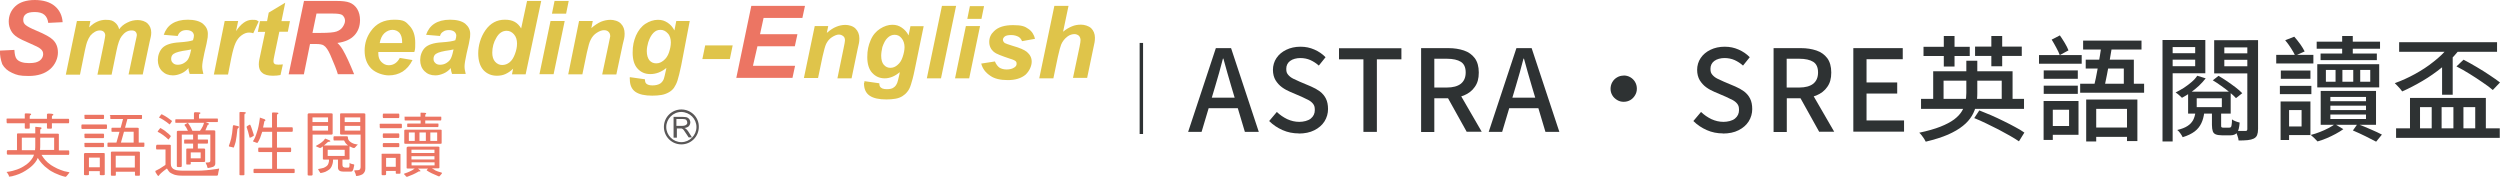 <?xml version="1.0" encoding="UTF-8"?>
<svg xmlns="http://www.w3.org/2000/svg" version="1.1" viewBox="0 0 2119.3 150">
  <defs>
    <style>
      .cls-1 {
        fill: #ec7563;
      }

      .cls-2 {
        fill: #595757;
      }

      .cls-3 {
        fill: #2e3233;
      }

      .cls-4 {
        fill: #dfc44a;
      }
    </style>
  </defs>
  <!-- Generator: Adobe Illustrator 28.7.8, SVG Export Plug-In . SVG Version: 1.2.0 Build 200)  -->
  <g>
    <g id="_圖層_1" data-name="圖層_1">
      <g>
        <path class="cls-3" d="M1266.6,416.3l23.5-71h12.9l23.5,71h-11.8l-11.5-38.5c-1.2-3.9-2.3-7.8-3.4-11.7-1.1-3.9-2.2-7.9-3.3-11.9h-.4c-1,4-2.1,8-3.2,11.9-1.1,3.9-2.3,7.8-3.4,11.7l-11.5,38.5h-11.5ZM1279.9,396.2v-8.9h33.1v8.9h-33.1Z"/>
        <path class="cls-3" d="M1360.5,417.7c-4.9,0-9.5-.9-13.8-2.8-4.3-1.9-8.1-4.4-11.4-7.7l6.5-7.7c2.6,2.5,5.5,4.5,8.8,6.1,3.3,1.5,6.7,2.3,10.2,2.3s7.5-.9,9.8-2.8c2.3-1.9,3.4-4.3,3.4-7.2s-.5-3.9-1.4-5.2c-1-1.3-2.3-2.4-4-3.3-1.7-.9-3.6-1.8-5.8-2.8l-9.8-4.2c-2.3-1-4.6-2.2-6.8-3.8-2.2-1.6-4-3.6-5.5-6-1.4-2.4-2.2-5.3-2.2-8.8s1-7.1,3-10c2-3,4.8-5.3,8.3-7,3.5-1.7,7.5-2.6,12-2.6s8.1.8,11.8,2.4c3.7,1.6,6.9,3.8,9.5,6.5l-5.7,7.1c-2.2-2-4.6-3.5-7.2-4.7-2.5-1.1-5.4-1.7-8.5-1.7s-6.5.8-8.7,2.5c-2.1,1.6-3.2,3.8-3.2,6.6s.5,3.7,1.6,5.1c1.1,1.3,2.5,2.4,4.3,3.3,1.8.9,3.6,1.7,5.4,2.5l9.7,4.1c2.8,1.2,5.3,2.6,7.5,4.2,2.2,1.7,3.9,3.7,5.1,6.1,1.2,2.4,1.8,5.3,1.8,8.9s-1,7.2-3,10.4c-2,3.1-4.8,5.6-8.6,7.5-3.7,1.9-8.2,2.8-13.4,2.8Z"/>
        <path class="cls-3" d="M1415.1,416.3v-61.5h-20.7v-9.4h52.9v9.4h-20.8v61.5h-11.4Z"/>
        <path class="cls-3" d="M1464,416.3v-71h23.2c4.9,0,9.2.7,13.1,2,3.9,1.3,6.9,3.5,9.2,6.5,2.2,3,3.4,7,3.4,12.2s-1.1,9-3.4,12.2c-2.2,3.2-5.3,5.6-9.2,7.2-3.9,1.6-8.2,2.4-13.1,2.4h-12v28.6h-11.2ZM1475.2,378.8h10.7c5.1,0,9.1-1.1,11.8-3.2,2.7-2.2,4.1-5.3,4.1-9.6s-1.4-7.3-4.1-9c-2.7-1.7-6.7-2.6-11.8-2.6h-10.7v24.4ZM1502.7,416.3l-17.6-31.6,8.3-6.5,22,38h-12.6Z"/>
        <path class="cls-3" d="M1521.3,416.3l23.5-71h12.9l23.5,71h-11.8l-11.5-38.5c-1.2-3.9-2.3-7.8-3.4-11.7-1.1-3.9-2.2-7.9-3.3-11.9h-.4c-1,4-2.1,8-3.2,11.9-1.1,3.9-2.3,7.8-3.4,11.7l-11.5,38.5h-11.5ZM1534.6,396.2v-8.9h33.1v8.9h-33.1Z"/>
        <path class="cls-3" d="M1635.8,368.6c2.1,0,4,.5,5.7,1.5,1.7,1,3,2.3,4,4,1,1.7,1.5,3.6,1.5,5.7s-.5,3.8-1.5,5.5c-1,1.7-2.3,3.1-4,4.1-1.7,1-3.6,1.5-5.7,1.5s-3.8-.5-5.5-1.5c-1.7-1-3.1-2.3-4.1-4-1-1.7-1.5-3.5-1.5-5.5s.5-4,1.5-5.7c1-1.7,2.3-3,4-4,1.7-1,3.5-1.5,5.5-1.5Z"/>
        <path class="cls-3" d="M1720,417.7c-4.9,0-9.5-.9-13.8-2.8-4.3-1.9-8.1-4.4-11.4-7.7l6.5-7.7c2.6,2.5,5.5,4.5,8.8,6.1,3.3,1.5,6.7,2.3,10.2,2.3s7.5-.9,9.8-2.8c2.3-1.9,3.4-4.3,3.4-7.2s-.5-3.9-1.4-5.2c-1-1.3-2.3-2.4-4-3.3-1.7-.9-3.6-1.8-5.8-2.8l-9.8-4.2c-2.3-1-4.6-2.2-6.8-3.8-2.2-1.6-4-3.6-5.5-6-1.4-2.4-2.2-5.3-2.2-8.8s1-7.1,3-10c2-3,4.8-5.3,8.3-7,3.5-1.7,7.5-2.6,12-2.6s8.1.8,11.8,2.4c3.7,1.6,6.9,3.8,9.5,6.5l-5.7,7.1c-2.2-2-4.6-3.5-7.2-4.7-2.5-1.1-5.4-1.7-8.5-1.7s-6.5.8-8.7,2.5c-2.1,1.6-3.2,3.8-3.2,6.6s.5,3.7,1.6,5.1c1.1,1.3,2.5,2.4,4.3,3.3,1.8.9,3.6,1.7,5.4,2.5l9.7,4.1c2.8,1.2,5.3,2.6,7.5,4.2,2.2,1.7,3.9,3.7,5.1,6.1,1.2,2.4,1.8,5.3,1.8,8.9s-1,7.2-3,10.4c-2,3.1-4.8,5.6-8.6,7.5-3.7,1.9-8.2,2.8-13.4,2.8Z"/>
        <path class="cls-3" d="M1762.8,416.3v-71h23.2c4.9,0,9.2.7,13.1,2,3.9,1.3,6.9,3.5,9.2,6.5,2.2,3,3.4,7,3.4,12.2s-1.1,9-3.4,12.2c-2.2,3.2-5.3,5.6-9.2,7.2-3.9,1.6-8.2,2.4-13.1,2.4h-12v28.6h-11.2ZM1774,378.8h10.7c5.1,0,9.1-1.1,11.8-3.2,2.7-2.2,4.1-5.3,4.1-9.6s-1.4-7.3-4.1-9c-2.7-1.7-6.7-2.6-11.8-2.6h-10.7v24.4ZM1801.5,416.3l-17.6-31.6,8.3-6.5,22,38h-12.6Z"/>
        <path class="cls-3" d="M1830.4,416.3v-71h41.9v9.4h-30.7v19.7h26v9.4h-26v22.8h31.8v9.5h-43Z"/>
        <path class="cls-3" d="M1926.3,356h9.3v27.5c0,3.4-.3,6.7-1,9.9-.6,3.2-1.8,6.3-3.6,9.3-1.8,3-4.3,5.9-7.6,8.5-3.3,2.7-7.5,5.1-12.6,7.4-5.1,2.2-11.4,4.2-18.9,6-.3-.7-.8-1.5-1.4-2.5-.6-.9-1.3-1.9-2-2.8-.7-.9-1.4-1.7-2.1-2.3,7.1-1.5,13.1-3.2,17.9-5.1,4.8-1.9,8.6-3.9,11.6-6.1,2.9-2.2,5.1-4.5,6.6-7,1.5-2.5,2.5-5,3-7.6.5-2.6.8-5.2.8-7.9v-27.4ZM1887.8,388.3h87.3v8.5h-87.3v-8.5ZM1889.9,344.2h39.2v7.8h-39.2v-7.8ZM1898.1,364.9h67.3v27.3h-9.2v-19.3h-49.3v19.3h-8.8v-27.3ZM1907.2,335h9.1v25.9h-9.1v-25.9ZM1932.9,404.7l4.3-6.5c3.1,1.2,6.5,2.6,10,4.1,3.5,1.5,7,3.2,10.5,4.9,3.5,1.7,6.8,3.4,9.9,5.1,3.1,1.6,5.7,3.2,7.8,4.7l-4.6,7.4c-2.1-1.4-4.6-3-7.6-4.7-3-1.7-6.3-3.5-9.7-5.3-3.5-1.8-7-3.5-10.5-5.2-3.5-1.7-6.9-3.2-10.1-4.5ZM1933.7,344h39.6v7.9h-39.6v-7.9ZM1947.4,335h9.2v25.7h-9.2v-25.7Z"/>
        <path class="cls-3" d="M1987.8,351.2h36.2v7.3h-36.2v-7.3ZM1991.8,390.1h7.8v33h-7.8v-33ZM1991.9,364.2h28.9v7.1h-28.9v-7.1ZM1991.9,377.1h28.9v7h-28.9v-7ZM1995.7,390.1h25.6v28.7h-25.6v-7.5h17.6v-13.8h-17.6v-7.4ZM1998.5,338.1l7-3.6c1.4,2,2.8,4.2,4.2,6.5,1.4,2.3,2.4,4.4,3.1,6.2l-7.4,4c-.6-1.7-1.6-3.9-3-6.4-1.3-2.5-2.7-4.8-3.9-6.8ZM2022.8,375.5h54.2v7.6h-54.2v-7.6ZM2025.3,338.9h49.5v7.6h-49.5v-7.6ZM2027.6,355.2h40.7v23.6h-8.5v-16.1h-32.3v-7.5ZM2028,389h43.3v35.2h-8.8v-27.3h-26.1v27.6h-8.5v-35.5ZM2032.2,412.7h35v7.9h-35v-7.9ZM2041.1,342l8.9.8c-.6,3.9-1.3,8-2.1,12.4-.8,4.4-1.6,8.7-2.4,12.8-.8,4.1-1.5,7.7-2.2,10.7h-9c.6-2.4,1.2-5.1,1.8-8,.6-3,1.2-6.1,1.8-9.4.6-3.3,1.2-6.6,1.7-9.9.5-3.3,1-6.4,1.4-9.2Z"/>
        <path class="cls-3" d="M2092.5,338.4h8.6v86h-8.6v-86ZM2097.2,349.7h25.8v5.5h-25.8v-5.5ZM2098,338.4h30.8v28.2h-30.8v-6h22.2v-16.2h-22.2v-6.1ZM2122,368.8l7.2,2.2c-1.6,2.1-3.5,4.2-5.7,6.3-2.2,2.1-4.6,3.9-7,5.7-2.5,1.7-4.9,3.2-7.4,4.5-.7-.7-1.6-1.5-2.6-2.4-1-.9-2-1.6-2.8-2.1,2.4-1.2,4.7-2.5,7.1-4,2.3-1.5,4.5-3.2,6.5-4.9,2-1.7,3.6-3.5,4.7-5.2ZM2120.5,399.9h7.4c-.4,3.5-1.2,6.5-2.5,9.2-1.3,2.7-3.1,5-5.6,6.9-2.5,1.9-5.9,3.6-10.2,4.9-.5-1-1.1-2.1-2-3.3s-1.7-2.2-2.6-2.8c3.7-.9,6.6-2,8.7-3.4,2.1-1.3,3.6-3,4.7-4.9,1-1.9,1.7-4.1,2-6.6ZM2114.3,382.2h36.1v18.6h-36.1v-18.6ZM2121.5,387.8v7.5h21.3v-7.5h-21.3ZM2134.5,398.1h7.7v12.4c0,1,0,1.6.3,1.8.2.3.7.4,1.5.4h5.2c.6,0,1-.2,1.3-.5.3-.3.5-1,.6-2,.2-1,.3-2.5.3-4.5.7.6,1.7,1.1,3,1.6,1.3.5,2.5.9,3.5,1.1-.3,4.3-1.1,7.2-2.2,8.6-1.2,1.4-3,2.2-5.5,2.2h-7.4c-2.2,0-4-.3-5.2-.8-1.2-.5-2.1-1.4-2.5-2.7-.4-1.3-.7-3-.7-5.3v-12.4ZM2135.2,372.6l4.9-3.8c2.3,1.3,4.7,2.9,7.3,4.6,2.5,1.7,4.9,3.5,7.2,5.2,2.3,1.8,4.2,3.4,5.6,4.9l-5.3,4.2c-1.3-1.5-3.1-3.1-5.3-4.9-2.2-1.8-4.5-3.6-7.1-5.4-2.5-1.8-5-3.5-7.4-4.9ZM2169.1,338.5v6.2h-24.1v16h24.1v6h-32.7v-28.1h32.7ZM2141.2,349.8h26.4v5.5h-26.4v-5.5ZM2164.7,338.5h8.9v75.3c0,2.2-.3,3.9-.8,5.2-.5,1.3-1.5,2.3-2.9,3-1.3.6-3,1.1-5.2,1.3-2.2.2-4.7.3-7.6.3-.1-1.2-.4-2.5-1-4.1-.5-1.6-1.1-3-1.6-4,1.9,0,3.6,0,5.2,0h3.3c.6,0,1-.2,1.2-.4.2-.2.3-.7.3-1.3v-75.2Z"/>
        <path class="cls-3" d="M2188.9,351h31.5v7.3h-31.5v-7.3ZM2192,377.3h26.7v7h-26.7v-7ZM2192.7,390.5h7.2v32.7h-7.2v-32.7ZM2192.9,364.3h25.1v7h-25.1v-7ZM2196.5,338.6l7.7-3c1.7,1.9,3.4,4.1,5.1,6.4,1.6,2.3,2.9,4.4,3.7,6.1l-8,3.6c-.8-1.8-2-3.9-3.6-6.4-1.6-2.5-3.2-4.7-4.9-6.7ZM2197,390.5h20.9v28.5h-20.9v-7.3h13.4v-13.9h-13.4v-7.3ZM2238.6,409.8l7.2,4.3c-1.9,1.3-4,2.7-6.5,4-2.5,1.3-5,2.6-7.7,3.7-2.7,1.1-5.2,2-7.7,2.7-.7-.8-1.6-1.7-2.7-2.8s-2.1-2-3-2.7c2.5-.6,5.1-1.5,7.7-2.5s5-2.1,7.3-3.3c2.2-1.2,4.1-2.3,5.5-3.4ZM2223.2,339.9h53.7v6h-53.7v-6ZM2223.7,358.9h52.5v19.7h-52.5v-19.7ZM2226.5,350h47.7v5.6h-47.7v-5.6ZM2226.7,381.7h46.9v28.7h-46.9v-28.7ZM2231,363.8v10h37.6v-10h-37.6ZM2234.9,386.8v3.6h30.2v-3.6h-30.2ZM2234.9,394.2v3.7h30.2v-3.7h-30.2ZM2234.9,401.6v3.8h30.2v-3.8h-30.2ZM2239.2,359.6h5.8v17.9h-5.8v-17.9ZM2244.8,335h9v18h-9v-18ZM2253.9,415.2l3.9-5.5c3.7,1.4,7.5,2.9,11.3,4.6,3.8,1.6,6.9,3.1,9.4,4.4l-4.9,6c-2.4-1.3-5.4-2.8-9-4.6-3.6-1.8-7.2-3.4-10.7-4.9ZM2254.2,359.5h5.9v18h-5.9v-18Z"/>
        <path class="cls-3" d="M2334.8,344.8l8,3.6c-3.9,4.8-8.4,9.2-13.5,13.4-5.2,4.2-10.6,8-16.4,11.4-5.8,3.4-11.5,6.4-17.2,8.9-.4-.6-1-1.3-1.7-2.2-.8-.9-1.6-1.8-2.4-2.6-.8-.9-1.5-1.6-2.2-2.2,5.8-2.1,11.6-4.7,17.2-7.8,5.6-3.1,10.9-6.5,15.7-10.4,4.9-3.8,9.1-7.8,12.5-12.1ZM2290.5,413.3h87.9v8.1h-87.9v-8.1ZM2293.1,340.3h83v8.1h-83v-8.1ZM2302.5,387.5h64.2v29.8h-9v-22h-10v22h-8.5v-22h-10v22h-8.4v-22h-9.9v22h-8.5v-29.8ZM2329.6,357.7l8.9-8.8h0v36h-9v-27.3ZM2341.9,360.8l5.9-5.6c3.5,1.8,7.2,3.9,11.1,6.2,3.9,2.3,7.6,4.6,11,6.9,3.5,2.3,6.4,4.4,8.8,6.2l-6.1,6.4c-2.3-2-5.2-4.2-8.7-6.5-3.5-2.4-7.1-4.8-11-7.2s-7.5-4.5-11.1-6.3Z"/>
      </g>
      <g>
        <g id="_矩形_32">
          <rect class="cls-3" x="966.1" y="36.4" width="2.9" height="77.2"/>
        </g>
        <g>
          <g>
            <path class="cls-2" d="M590.4,107.7c0,7-5.8,12.8-12.8,12.8s-12.8-5.8-12.8-12.8,5.8-12.8,12.8-12.8c7.2.2,12.8,5.8,12.8,12.8ZM577.6,92.8c-8.2,0-14.8,6.6-14.8,14.8s6.6,14.8,14.8,14.8,14.8-6.6,14.8-14.8c.2-8.2-6.6-14.8-14.8-14.8Z"/>
            <path class="cls-2" d="M571,116.5v-17.4h7.8c1.6,0,2.8.2,3.6.4.8.4,1.4.8,2,1.6.4.8.8,1.6.8,2.6s-.4,2.2-1.2,3.2c-.8.8-2,1.4-3.8,1.6.6.2,1,.6,1.4.8.6.6,1.4,1.4,2,2.4l3,4.8h-2.8l-2.4-3.6c-.6-1-1.2-1.8-1.6-2.4-.4-.6-.8-1-1.2-1.2s-.6-.4-1-.4h-3.8v7.8h-2.8v-.2ZM573.4,106.7h5c1,0,1.8-.2,2.4-.4.6-.2,1-.6,1.4-1s.4-1,.4-1.6-.4-1.6-.8-2c-.6-.6-1.6-.8-2.8-.8h-5.6v5.8h0Z"/>
          </g>
          <g>
            <path class="cls-1" d="M0,42.9l12.2-.6c.2,3.8.8,6.4,2,7.8,1.8,2.2,5.4,3.4,10.4,3.4s7.2-.8,9.2-2.2c1.8-1.4,2.8-3.4,2.8-5.4s-.8-3.4-2.4-4.6c-1-1-4-2.4-9-4.6-4.8-2-8.4-3.8-10.6-5.2s-4-3.2-5.2-5.4-2-4.8-2-7.8c0-5.2,2-9.6,5.6-13C16.6,1.9,22.3,0,29.5,0s13,1.8,17,5.2c4,3.4,6.2,8,6.6,13.6l-12.2.6c-.4-3-1.4-5.2-3.2-6.8s-4.6-2.4-8.2-2.4-6.2.6-7.6,1.8c-1.6,1.2-2.2,2.8-2.2,4.8s.6,3.2,2,4.4,4.4,2.8,9.2,4.8c7.2,3,11.8,5.6,13.8,7.6,3,2.8,4.4,6.4,4.4,11s-2.2,10.2-6.6,14-10.4,5.8-18.2,5.8-10-.8-14-2.6-6.6-4.2-8.4-7.4C.6,50.7-.2,46.9,0,42.9Z"/>
            <path class="cls-4" d="M65.2,17.8h11.4l-1,5.4c4.4-4.4,9.2-6.4,14-6.4s6,.8,7.8,2.2,3,3.4,3.6,5.8c1.6-2.2,3.8-4.2,6.8-5.6,3-1.6,6-2.2,9-2.2s6.4,1,8.4,3,3,4.6,3,7.6-.6,4.2-1.4,8l-5.8,27.5h-12l5.8-27.5c.8-3.4,1.2-5.4,1.2-5.8,0-1.2-.4-2.2-1.2-3-.8-.8-2-1-3.4-1-3,0-5.8,1.6-8.2,4.8-1.8,2.2-3.2,6.4-4.4,12.2l-4.2,20.5h-12l5.6-27.3c.6-3.2,1-5.2,1-6,0-1.2-.4-2.2-1.2-3-.8-.8-2-1.2-3.4-1.2s-2.8.4-4.2,1.2c-1.4.8-2.6,1.8-3.8,3.2-1,1.4-2,3.2-2.8,5.4-.4,1-1,3.4-1.8,7l-4.2,20.7h-12l9.4-45.5h0Z"/>
            <path class="cls-4" d="M150.6,30.5l-11.8-1c1.4-4,3.6-7.2,7-9.4s7.8-3.4,13.4-3.4,10,1.2,12.8,3.4c2.8,2.4,4.2,5.2,4.2,8.6s-.2,2.8-.4,4.4c-.2,1.6-1,5.6-2.6,12-1.2,5.4-1.8,9.2-1.8,11.2s.4,4,1,6.4h-11.6c-.6-1.6-1-3.4-1-5-1.8,2-3.8,3.6-6.2,4.6s-4.6,1.6-7,1.6c-3.8,0-6.8-1.2-9.2-3.6-2.4-2.4-3.6-5.6-3.6-9.4s1.4-7.8,4-10.4c2.6-2.6,7.4-4.2,14.2-4.6,5.8-.4,9.6-1,11.6-1.8.6-1.8.8-3,.8-4s-.6-2.4-1.6-3.2-2.6-1.4-4.6-1.4-3.8.4-5,1.4c-1.2.8-2,2-2.6,3.6h0ZM162.1,41.9c-.8.2-1.8.4-3,.6-6,.8-10,1.8-12,3.2-1.4,1-2,2.4-2,4.2s.6,2.6,1.6,3.6,2.4,1.4,4,1.4,3.6-.4,5.2-1.4,2.8-2,3.6-3.4,1.6-3.6,2.2-6.6l.4-1.6Z"/>
            <path class="cls-4" d="M190.5,17.8h11.4l-1.8,8.6c4.2-6.4,8.8-9.6,13.6-9.6s3.6.4,5.6,1.4l-4.6,10c-1.2-.4-2.2-.6-3.6-.6-2.2,0-4.2.8-6.4,2.4s-3.8,3.8-5,6.4-2.4,6.8-3.6,12.6l-2.8,14.2h-12l9.2-45.5h0Z"/>
            <path class="cls-4" d="M218.6,26.9l1.8-9h6l1.4-7.2,14-8.4-3.2,15.6h7.2l-1.8,9h-7.2l-4,19.1c-.8,3.4-1,5.4-1,5.8,0,1,.2,1.6.8,2.2.6.6,1.6.8,3.2.8s1.8,0,4-.2l-2,9c-2,.4-4.2.6-6.4.6-4.2,0-7.4-.8-9.2-2.6-2-1.6-2.8-4-2.8-7s.6-4.6,1.6-9.6l3.8-18h-6.2Z"/>
            <path class="cls-1" d="M257.5,63h-12.8L257.7.8h27.7c4.8,0,8.4.4,11,1.4s4.8,2.8,6.4,5.4,2.4,5.8,2.4,9.4c0,5.2-1.6,9.6-4.8,13-3.2,3.4-8,5.6-14.4,6.4,1.6,1.4,3.2,3.4,4.6,5.8,2.8,4.8,6,11.8,9.6,20.7h-13.8c-1-3.6-3.2-9-6.4-16.4-1.8-4-3.6-6.8-5.6-8-1.2-.8-3.4-1.2-6.4-1.2h-5.2l-5.2,25.7h-.1ZM264.9,27.9h6.8c6.8,0,11.4-.4,13.6-1.2,2.2-.8,4-2,5.2-3.8s2-3.6,2-5.4-1-4-2.8-5c-1.2-.6-3.6-1-7.4-1h-14l-3.4,16.4h0Z"/>
            <path class="cls-4" d="M351.2,44.1h-30.5v1.2c0,3,.8,5.4,2.6,7.2s3.8,2.8,6.2,2.8c4,0,7.2-2,9.4-6.2l10.8,1.8c-2.2,4.4-5,7.6-8.4,9.8-3.6,2.2-7.4,3.2-11.8,3.2s-11-2-14.8-5.8-5.6-9-5.6-15.2,1.8-11.6,5.2-16.4c4.6-6.6,11.2-9.8,19.9-9.8s9.8,1.8,13,5.2,4.8,8.2,4.8,14.4-.2,5.6-.8,7.8h0ZM340.9,36.7v-1.2c0-3.4-.8-5.8-2.2-7.6-1.4-1.6-3.6-2.6-6-2.6s-4.8,1-6.8,2.8-3.4,4.8-4,8.4h19.1v.2h-.1Z"/>
            <path class="cls-4" d="M373,30.5l-11.8-1c1.4-4,3.6-7.2,7-9.4s7.8-3.4,13.4-3.4,10,1.2,12.8,3.4c2.8,2.4,4.2,5.2,4.2,8.6s-.2,2.8-.4,4.4c-.2,1.6-1,5.6-2.6,12-1.2,5.4-1.8,9.2-1.8,11.2s.4,4,1,6.4h-11.6c-.6-1.6-1-3.4-1-5-1.8,2-3.8,3.6-6.2,4.6s-4.6,1.6-7,1.6c-3.8,0-6.8-1.2-9.2-3.6-2.4-2.4-3.6-5.6-3.6-9.4s1.4-7.8,4-10.4c2.6-2.6,7.4-4.2,14.2-4.6,5.8-.4,9.6-1,11.6-1.8.6-1.8.8-3,.8-4s-.6-2.4-1.6-3.2-2.6-1.4-4.6-1.4-3.8.4-5,1.4c-1.4.8-2.2,2-2.6,3.6h0ZM384.5,41.9c-.8.2-1.8.4-3,.6-6,.8-10,1.8-12,3.2-1.4,1-2,2.4-2,4.2s.6,2.6,1.6,3.6,2.4,1.4,4,1.4,3.6-.4,5.2-1.4,2.8-2,3.6-3.4,1.6-3.6,2.2-6.6l.4-1.6h0Z"/>
            <path class="cls-4" d="M445.6,63h-11.6l1-4.8c-2.2,2.2-4.4,3.6-6.6,4.6s-4.6,1.4-7.2,1.4c-4.6,0-8.4-1.6-11.4-4.8-2.8-3.2-4.4-7.8-4.4-14.2s2-13.8,6.2-19.7,9.6-8.8,16.4-8.8,10.8,2.4,13.8,7.4l5-23.3h12l-13.2,62.2h0ZM417.3,44.7c0,3.2.8,5.8,2.4,7.6s3.6,2.8,6,2.8,4.4-.8,6.2-2.2c2-1.6,3.4-3.8,4.6-7s1.8-6,1.8-9-.8-5.8-2.6-7.8-3.8-3-6.2-3c-3.6,0-6.6,2-8.8,6-2.2,3.6-3.4,8-3.4,12.6Z"/>
            <path class="cls-4" d="M466.7,17.8h12l-9.4,45.1h-12l9.4-45.1ZM470.1.8h12l-2.2,10.8h-12s2.2-10.8,2.2-10.8Z"/>
            <path class="cls-4" d="M490.9,17.8h11.6l-1.2,6c3-2.6,5.6-4.2,8.2-5.4,2.6-1,5.2-1.6,8-1.6s6.8,1,8.8,3.2c2.2,2.2,3.2,5,3.2,8.6s-.6,4.6-1.6,9l-5.4,25.5h-12l5.4-25.5c.8-3.8,1.2-6,1.4-6.8,0-1.6-.4-2.8-1.4-3.8s-2.2-1.4-4-1.4-3.8.8-6,2.2-4,3.4-5.2,6c-1,1.8-2,5.4-3.2,10.8l-3.8,18.4h-12l9.2-45.3h0Z"/>
            <path class="cls-4" d="M533.9,65.4l12.8,1.8c0,1.2.2,2.2.6,3,.4.6,1,1.2,2,1.6s2.2.6,3.8.6c2.8,0,5-.6,6.6-1.6,1.2-.8,2.2-2,3-3.8.4-1.2,1-3.6,1.8-7.4l.4-2c-4.4,3.6-9,5.2-13.6,5.2s-8-1.6-10.8-4.6-4.2-7.6-4.2-13.6,1-10,2.8-14.4c2-4.4,4.6-7.8,8-10s7-3.4,10.6-3.4,5.6.8,8.2,2.4c2.4,1.6,4.4,3.8,5.8,6.6l1.6-8h11.4l-7.2,37.5c-1.2,6-2.4,10.4-3.2,13s-2,4.6-3,6.2c-1.2,1.6-2.6,2.8-4.4,3.8-1.8,1-3.8,1.8-6.2,2.2s-5,.6-7.8.6c-6.2,0-11-1-14.2-3.2s-4.8-5.8-4.8-10.8c-.2-.4,0-1,0-1.6h0ZM548.3,43.3c0,3.4.8,6,2.2,7.8,1.6,1.8,3.4,2.6,5.8,2.6s4.2-.8,6.2-2.4c2-1.6,3.6-3.8,4.6-6.8s1.6-5.8,1.6-8.6-.8-5.8-2.6-7.6c-1.8-2-3.8-3-6.2-3s-4.2.8-6,2.6-3.2,4.4-4.4,8c-.8,2.8-1.2,5.2-1.2,7.4h0Z"/>
          </g>
          <g>
            <path class="cls-4" d="M597.8,38.5h23.3l-2.4,11.6h-23.3l2.4-11.6Z"/>
            <path class="cls-1" d="M624.1,66.4l12.8-61.4h45.5l-2.2,10.2h-32.9l-3,13.8h31.7l-2.2,10.2h-31.7l-3.8,16.6h35.7l-2.2,10.2h-47.7v.4h0Z"/>
            <path class="cls-4" d="M690.7,22.1h11.4l-1.2,5.8c2.8-2.4,5.4-4.2,8-5.2,2.4-1,5-1.6,7.8-1.6s6.6,1,8.6,3.2c2,2,3.2,4.8,3.2,8.2s-.4,4.4-1.4,8.8l-5.2,25.1h-12l5.2-25.3c.8-3.8,1.2-6,1.2-6.8,0-1.6-.4-2.8-1.4-3.6s-2.2-1.4-3.8-1.4-3.6.8-5.8,2.2-3.8,3.4-5,5.8c-.8,1.8-1.8,5.2-3,10.6l-3.8,18.2h-12l9.2-44.1h0Z"/>
            <path class="cls-4" d="M732.8,68.8l12.6,1.8c0,1.2.2,2.2.6,2.8.4.6,1,1.2,2,1.6s2.2.6,3.8.6c2.6,0,4.6-.4,6-1.6,1.2-.8,2-2,2.8-3.8.4-1,1-3.4,1.8-7l.4-2c-4.2,3.4-8.4,5.2-12.8,5.2s-7.8-1.6-10.6-4.6-4.2-7.6-4.2-13.4,1-10,2.8-14.2c1.8-4.4,4.6-7.6,8-9.8s7-3.4,10.4-3.4,5.6.8,8,2.4,4.4,3.8,5.8,6.6l1.6-7.8h11.2l-7.6,36.9c-1.2,6-2.4,10.2-3.2,12.6-.8,2.6-1.8,4.6-3,6-1.2,1.6-2.6,2.8-4.2,3.8s-3.6,1.8-6,2.2-4.8.6-7.6.6c-6.2,0-11-1-14.2-3.2s-4.8-5.6-4.8-10.6c.4-.4.4-1,.4-1.6h0ZM747,47.3c0,3.4.8,6,2.2,7.6,1.6,1.8,3.4,2.6,5.6,2.6s4.2-.8,6-2.4c2-1.6,3.4-3.8,4.4-6.8s1.6-5.8,1.6-8.4-.8-5.6-2.6-7.6c-1.6-2-3.6-2.8-5.8-2.8s-4.2.8-6,2.6c-1.8,1.6-3.2,4.4-4.4,7.8-.6,2.8-1,5.2-1,7.4Z"/>
            <path class="cls-4" d="M785.7,66.4l12.8-61.4h12l-12.8,61.4h-12Z"/>
            <path class="cls-4" d="M818.8,22.1h12l-9.2,44.3h-12s9.2-44.3,9.2-44.3ZM822.2,5.2h12l-2.2,10.8h-12l2.2-10.8Z"/>
            <path class="cls-4" d="M831.8,53.9l11.6-1.8c1,2.4,2.4,4.2,3.8,5.2,1.6,1,3.6,1.6,6.2,1.6s5-.6,6.6-1.8c1.2-.8,1.8-1.8,1.8-3s-.2-1.6-.8-2.2c-.6-.6-2.2-1.4-5-2.2-7.2-2.4-11.8-4.2-13.4-5.6-2.6-2.2-4-5-4-8.6s1.4-6.6,4-9c3.6-3.6,9-5.2,16.2-5.2s10,1,13,3.2c3,2,4.8,5,5.6,8.4l-11,2c-.6-1.6-1.6-2.8-2.8-3.6-1.8-1-4-1.6-6.4-1.6s-4.4.4-5.4,1.2-1.6,1.8-1.6,2.8.6,2,1.6,2.8c.6.4,3,1.2,6.8,2.4,5.8,1.6,9.8,3.4,11.8,5,2.8,2.4,4.2,5,4.2,8.4s-1.8,7.8-5.2,11c-3.6,3-8.6,4.6-15,4.6s-11.4-1.2-14.8-3.6c-4.2-2.8-6.6-6-7.8-10.4h0Z"/>
            <path class="cls-4" d="M893,66.4h-12l12.8-61.4h12l-4.6,21.9c2.6-2.2,5.2-3.6,7.6-4.6s4.8-1.4,7.6-1.4,6.4,1,8.6,3c2,2,3.2,4.8,3.2,8s-.4,4.6-1.2,8.2l-5.4,25.9h-12l5.6-26.5c.6-2.8.8-4.6.8-5.6s-.4-2.6-1.4-3.6c-1-.8-2.2-1.4-3.8-1.4s-4,.6-5.8,2c-2.4,1.8-4.2,4-5.4,6.8-.6,1.4-1.6,5-2.8,10.4l-3.8,18.2h0Z"/>
          </g>
          <g>
            <path class="cls-1" d="M6.2,100.5h14.8v-3.8c0-.4.4-.6,1-.6,3,0,4.4.2,4.4.6,0,.6-.2.8-.6,1-.4,0-.6.4-.6,1.2v1.8h14.6v-3.6c0-.4.4-.8,1-.8,3,0,4.4.2,4.4.8s-.2.8-.6.8-.6.4-.6,1.2v1.6h14c.4,0,.6.4.6,1v1.8c0,.6-.2,1-.6,1h-14v4c0,.4-.4.6-1,.6h-2.2c-.6,0-1-.2-1-.6v-4h-14.6v4c0,.4-.4.6-1,.6h-2.2c-.6,0-1-.2-1-.6v-4H6.2c-.4,0-.6-.4-.6-1v-1.8c-.2-1,0-1.2.6-1.2ZM15.3,113.1h14.6v-5c0-.4,0-.6.2-.6l4.2.4c.6.2,1,.4,1,.6,0,.4-.2.6-.6.8s-.6.4-.6,1v3h14.8c.6,0,1,.2,1,.6v13.6h8.2c.4,0,.6.4.6,1v1.8c0,.6-.2,1-.6,1h-22.9c1.2,1.8,2.2,3.4,3.2,4.4,1.2,1.4,2.8,2.8,4.8,4.2,1.2.8,3,1.8,5.4,3,1.6.8,3.6,1.4,5.8,2.2,1,.2,2.2.4,3.8.8.4,0,.6,0,.6.2,0,.4-.2.6-.6,1-.6.8-1.2,1.6-1.8,2.2-.2.4-.6.6-1,.6-3.4-.8-6.4-2-9-3.2-2.4-1.2-4.2-2.2-5.6-3.4-2-1.4-3.8-3-5.2-4.6-1.2-1.2-2.4-3-3.6-4.8-.6,1.4-1.2,2.6-2.2,3.8-1.4,1.8-3.2,3.6-5.8,5.4-3,2.2-6.6,4.2-10.6,5.4-2.6.8-4.2,1.2-5.2,1.2s-.6-.2-.6-.6c-.4-1-1-2-1.6-2.8-.2-.2-.4-.2-.4-.2,0-.4.2-.4.4-.4,3.4-.4,6.2-1.2,8.4-2,2.8-1,5-2.2,7-3.6,2.2-1.4,3.8-3,5.2-4.8,1-1.2,1.8-2.6,2.2-4.2H6.6c-.4,0-.8-.4-.8-1v-1.8c0-.6.2-1,.8-1h7.8v-13.2c0-.8.2-1,.8-1h.1ZM18.5,127.3h11.2c.2-1.4.2-3,.2-4.8v-5.8h-11.4v10.6h0ZM34.1,116.7v5.6c0,1.8,0,3.4-.2,4.8h12v-10.4h-11.8Z"/>
            <path class="cls-1" d="M69.6,105.5h20.5c.4,0,.6.4.6,1v1.8c0,.6-.2,1-.6,1h-20.5c-.4,0-.6-.4-.6-1v-1.8c0-.6.2-1,.6-1ZM72.2,129.7h15.6c.6,0,1,.2,1,.6v17.6c0,.4-.4.6-1,.6h-2.4c-.6,0-.8-.2-.8-.6v-2.8h-9.2v2.8c0,.4-.4.6-1,.6h-2.2c-.6,0-1-.2-1-.6v-17.2c0-.6.4-1,1-1h0ZM72.2,97.3h15.4c.4,0,.6.2.6.8v1.8c0,.6-.2,1-.6,1h-15.4c-.4,0-.6-.4-.6-1v-1.8c-.2-.6,0-.8.6-.8ZM72.2,113.3h15.4c.4,0,.6.4.6,1v1.8c0,.6-.2,1-.6,1h-15.4c-.4,0-.6-.4-.6-1v-1.8c-.2-.6,0-1,.6-1ZM72.2,121.1h15.4c.4,0,.6.4.6,1v1.8c0,.6-.2.8-.6.8h-15.4c-.4,0-.6-.2-.6-.8v-1.8c-.2-.8,0-1,.6-1ZM75.4,141.8h9.2v-8.2h-9.2v8.2ZM93.3,97.5h26.7c.4,0,.4.2.4.6v1.8c0,.6-.2,1-.4,1h-12l-2,7.4h10.6c.6,0,1,.2,1,.6v12h4.4c.4,0,.4.2.4.8v1.8c0,.6-.2,1-.4,1h-30.5c-.4,0-.4-.4-.4-1v-1.8c0-.4.2-.8.4-.8h7.2l2.6-9.2h-6.4c-.4,0-.4-.4-.4-1v-1.8c0-.4.2-.6.4-.6h7.4l2-7.4h-10.4c-.4,0-.4-.4-.4-1v-1.8c-.6-.4-.6-.6-.2-.6ZM94.9,128.5h22.7c.6,0,1,.2,1,.8v19.1c0,.4-.4.6-1,.6h-2.2c-.6,0-1-.2-1-.6v-2.8h-16.2v2.8c0,.4-.4.6-1,.6h-2.2c-.6,0-1-.2-1-.6v-19.1c0-.6.4-.8,1-.8h-.1ZM98.1,142h16.2v-10h-16.2s0,10,0,10ZM102.5,120.9h10.8v-9.2h-8.2s-2.6,9.2-2.6,9.2Z"/>
            <path class="cls-1" d="M133.2,122.7h10.6c.6,0,1,.2,1,.6v15.2c0,1.4.2,2.4.6,3,.4.6.8,1.2,1.4,1.6.8.6,2,1,3,1.2,1.6.2,3.2.4,5.2.4h12.4c4.8,0,10.6-.6,17.2-1.6.4-.2.6-.2.8-.2s.4,0,.4.2c-.4,1.6-.8,3.2-1,4.8,0,.6-.4,1-1,1h-28.9c-1.4,0-2.8,0-4.2-.2-1.2-.2-2.6-.4-3.8-1-1-.4-2.2-1-3-1.6-.6-.6-1.4-1.6-2.2-3l-.2-.2c-.2,0-.4,0-.4.2-3.8,2.8-6,4.8-6.4,5.8-.1.1-.3.2-.6.2s-1-1-2.2-3c-.2-.4-.2-.8-.2-1.2,2.2-1,5-2.6,8.4-5,.2-.2.2-.6.2-1v-12.2h-7.4c-.4,0-.6-.4-.6-1v-1.8c.2-1,.4-1.2.8-1.2h0ZM136,108.5c2,1.2,3.8,2.2,5,3.4,1.6,1.2,2.8,2.2,3.8,3.4,0,0,0,.2-.2.6-1.2,1.6-1.6,2.4-1.8,2.4-1.6-1.6-3.4-3-5.4-4.4-1.6-1-2.8-1.8-3.8-2.2,0-.2.6-1.2,1.8-2.6.4-.4.6-.6.6-.6h0ZM137.2,96.9c2,1,3.6,2,4.8,2.8,1.4,1,2.8,2,3.8,2.8,0,0,0,.2-.2.6-1.2,1.6-1.6,2.4-1.8,2.4-1.6-1.4-3.4-2.6-5.2-3.8-1.4-1-2.8-1.6-3.8-2,0-.2.6-1,1.8-2.6.2-.2.4-.2.6-.2h0ZM165.5,95.1c3,0,4.4.2,4.4.6,0,.6-.2.8-.6.8s-.6.4-.6,1.2v2.8h15.6c.4,0,.4.2.4.6v1.8c0,.4-.2.6-.4.6h-10l2,.8c.6.2.8.4.8.8s-.2.4-.6.6c-.4,0-.6.2-.6.6-.6,1.6-1.2,3-1.8,4.2h7.2c.8,0,1.2.2,1.2.8v27.5c0,1-.6,2-1.8,2.6-1.2.4-2.6.8-4.2,1-.4,0-.6-.2-.8-.6,0-.8-.4-2-1.4-3.8,0-.2.2-.2.4-.2,1.8,0,2.8-.2,3-.4.4-.2.6-.6.6-1.2v-22.1h-10.6v4.2h8.2c.4,0,.4.2.4.8v1.8c0,.4-.2.8-.4.8h-8.2v4.2h5.2c.6,0,1,.2,1,.8v10c0,.4-.4.6-1,.6h-11.2v1.6c0,.4-.4.6-1,.6h-2.2c-.4,0-.6-.2-.6-.6v-12.2c0-.4.2-.8.6-.8h5.2v-4.2h-7.2c-.4,0-.4-.2-.4-.8v-1.8c0-.4.2-.8.4-.8h7.2v-4.2h-9.6v26.7c0,.4-.4.8-1,.8h-2.2c-.6,0-1-.2-1-.8v-29.1c0-.4.4-.8,1-.8h8.4c-.2-.2-.2-.6-.4-.8-.6-1.4-1.4-2.8-2.6-4.2,0-.2,1-.8,3-1.8,1,1.6,2,3,2.6,4.2.4.8.8,1.8,1.2,2.6h6.4c.8-1,1.4-2,1.8-2.8.8-1.2,1.2-2.6,1.6-3.8v-.2h-23.9c-.4,0-.4-.2-.4-.6v-1.8c0-.4.2-.6.4-.6h15.4v-4.8c0-.8.4-1.2,1-1.2h.1ZM161.7,134.2h8.4v-5h-8.4v5Z"/>
            <path class="cls-1" d="M198.2,106.1c3,.6,4.4,1,4.4,1.4s-.2.8-.6,1c-.4.4-.8.8-.8,1.4-.4,4-.8,7.4-1.4,10.2-.4,1.4-.8,3-1.4,4.4-.2.4-.2.6-.4.6-1.2-.4-2.4-.6-3.4-.8-.4,0-.6-.2-.6-.6.8-2,1.4-4.2,2-6.4.6-2.4,1-5.8,1.4-10.2,0-.6.4-1,.8-1ZM204,94.9c3,0,4.4.2,4.4.6,0,.6-.2.8-.6.8s-.6.4-.6,1.2v50.5c0,.4-.4.6-1,.6h-2.2c-.6,0-1-.2-1-.6v-52.7c.2-.2.4-.4,1-.4h0ZM211.6,105.7c.4,0,.6,0,.6.2,1.2,2.6,2,5.6,3,8.6,0,.6-.2.8-.4.8-1.4,1-2.4,1.4-3.2,1.4-.8-3.8-1.8-6.8-2.6-9.2.2-.4,1-1,2.6-1.8h0ZM220.4,99.7l4,1.4c.4.4.6.6.6.8,0,.4-.2.6-.4.6-.4,0-.4.2-.6.8-.4,1.8-.6,3.4-1,4.8h7.6v-12.2c0-.4.4-.6,1-.6,3,0,4.4.2,4.4.6,0,.6-.2.8-.6.8s-.6.4-.6,1.2v10h12.8c.4,0,.6.4.6,1v1.8c0,.6-.2,1-.6,1h-12.8v13.4h11.4c.4,0,.6.4.6,1v1.8c0,.6-.2,1-.6,1h-11.4v14.2h14.4c.4,0,.6.4.6,1v1.8c0,.6-.2.8-.6.8h-33.7c-.4,0-.6-.2-.6-.8v-1.8c0-.6.2-1,.6-1h15.2v-14.2h-11.2c-.4,0-.6-.4-.6-1v-1.8c0-.6.2-1,.6-1h11.2v-13.4h-8.4c-.6,1.8-1.2,3.6-1.8,5.2s-1.4,3-2.2,4.2c-.4,0-1,0-1.2-.2-.8-.4-1.6-.6-2.2-.8-.2-.2-.4-.2-.4-.4s0-.4.2-.4c1.2-1.8,2.2-4.2,3-7,.6-1.6,1-3.2,1.4-5s.8-4.2,1.2-7.2c-.1-.3-.1-.4,0-.4h.1Z"/>
            <path class="cls-1" d="M261.7,96.1h19.3c.6,0,1,.2,1,.8v16.4c0,.4-.4.8-1,.8h-16v33.9c0,.4-.4.8-1,.8h-2.2c-.6,0-1-.2-1-.8v-51.1c.2-.6.4-.8,1-.8h0ZM264.9,103.5h13.2v-4h-13.2v4ZM264.9,110.7h13.2v-4h-13.2v4ZM275.8,117.5l3.4,1.4c.6.2.8.4.8.8s-.2.4-.8.4-1.2.2-1.4.4c-1.2,1.2-2.2,2-3.2,2.8h20.5c-.4-.2-.8-.6-1-.8-1-.8-1.6-1.8-2.2-3,0-.2-.2-.2-.2-.4h-8.4c-.4,0-.6-.4-.6-1v-1.8c0-.4.2-.8.6-.8h10.6c.6,0,1,.2,1,.8,0,1,.2,1.8.6,2.4s1,1.2,1.8,1.8c.6.4,1.6,1,2.8,1.4.8.2,1.8.4,2.8.6.2,0,.4,0,.4.2s-.2.2-.6.4c-.6.6-1.2,1.4-1.8,2-.2.2-.6.4-1,.4-.8-.2-1.6-.4-2.6-1-.4-.2-.6-.4-1-.4v10.6c0,.4-.4.6-1,.6h-5v4.6c0,1.6,1,2.2,2.8,2.2h2.2c.4,0,.6-.2.8-.6s.2-1.2.2-2.8,0-.4.2-.4c1,.6,2,.8,3.2,1,.4,0,.6.2.6.6-.4,2.4-.8,3.8-1.2,4.6-.4.6-.8,1-1.8,1h-6.2c-3,0-4.6-1.2-4.6-3.4v-6.8h-4.2c0,1,0,2-.2,2.8-.2,1-.6,2-1,3-.4.8-1,1.8-2,2.6s-2.2,1.4-3.4,2c-1.2.4-2.4.8-3.8,1-.4,0-.6-.2-.6-.6-.6-.6-1-1.4-1.4-2.2-.2-.2-.2-.4-.2-.6,2-.4,3.4-.6,4.6-1,1-.4,1.6-.8,2.2-1.2s1-.8,1.4-1.4c.4-.6.6-1.4.8-2.2.2-.6.2-1.2.2-2.2h-4.2c-.6,0-1-.2-1-.6v-10.6c-.4.4-1,.6-1.4,1-.4.2-.8.4-1,.4s-.6-.2-1-.4c-.8-.4-1.6-.6-2.2-1l-.4-.2.4-.4c1.8-1,3.2-1.8,4.2-2.6,1.4-1,2.4-2,3-3,.2-.4.4-.4.6-.4h0ZM292.2,132.2v-5.2h-14.4v5.2h14.4ZM289,96.1h19.5c.8,0,1.2.2,1.2.8v46.1c0,2-.8,3.4-2.2,4.6-1.4.8-3,1.4-5.2,1.6-.4,0-.6-.2-.6-.6,0-.8-.6-2-1.4-3.8,0-.2.2-.4.4-.4,2.4,0,3.8-.2,4.2-.6s.8-1.2.8-2.2v-27.5h-16.4c-.6,0-1-.2-1-.8v-16.4c0-.6.2-.8.8-.8h0ZM292.2,103.5h13.2v-4h-13.2v4ZM292.2,110.7h13.2v-4h-13.2v4Z"/>
            <path class="cls-1" d="M322.5,104.9h17.6c.4,0,.6.4.6,1v1.8c0,.6-.2,1-.6,1h-17.6c-.4,0-.6-.4-.6-1v-1.8c-.2-.8,0-1,.6-1ZM324.1,130.3h14.4c.6,0,1,.2,1,.6v15.8c0,.4-.4.6-1,.6h-2.4c-.4,0-.6-.2-.6-.6v-1.8h-8.2v2.8c0,.4-.4.8-1,.8h-2.2c-.4,0-.6-.2-.6-.8v-16.8c-.2-.4,0-.6.6-.6h0ZM325.1,96.3h12.8c.4,0,.6.4.6,1v1.8c0,.6-.2,1-.6,1h-12.8c-.4,0-.6-.4-.6-1v-1.8c0-.6.2-1,.6-1ZM325.1,113.1h12.8c.4,0,.6.4.6,1v1.8c0,.6-.2,1-.6,1h-12.8c-.4,0-.6-.4-.6-1v-1.8c0-.8.2-1,.6-1ZM325.1,121.3h12.8c.4,0,.6.2.6.8v1.8c0,.6-.2.8-.6.8h-12.8c-.4,0-.6-.2-.6-.8v-1.8c0-.4.2-.8.6-.8ZM327.3,141.4h8.2v-7.6h-8.2v7.6ZM346,124.3h25.5c.6,0,1,.2,1,.6v17.2c0,.4-.4.6-1,.6h-5.4c1.2.6,2.2,1.2,3,1.8,1.2.6,3,1.2,5.2,1.8.4.2.4.4.4.4,0,.4-.8,1.2-2.2,2.8h-.6c-4.4-1.8-7.8-3.4-9.8-4.8-.2-.2-.4-.2-.4-.4s.4-.6,1.2-1.4h-8.6c1.4,1.2,2.2,1.8,2.2,2s-.2.4-.6.4c-.8,0-1.2,0-1.2.2-3,1.8-6.2,3.2-9.6,4.4-.4,0-.8-.2-1-.4-.2-.4-.6-1-1.2-1.4-.2-.2-.4-.4-.4-.6s.2-.2.4-.4c1.8-.6,3.4-1.2,4.6-1.8,1.4-.6,2.8-1.4,4-2.4h-5.8c-.6,0-1-.2-1-.6v-17.2c.4-.6.6-.8,1.4-.8h-.1ZM343.3,98.9h13.2v-3c0-.4.2-.4.6-.4,2.8,0,4.2.2,4.2.6s-.2.8-.4.8c-.4,0-.4.4-.4,1v1h13.2c.4,0,.4.2.4.8v1.4c0,.6-.2,1-.4,1h-13.2v2.6h10.8c.4,0,.4.2.4.6v1.4c0,.6-.2,1-.4,1h-25.7c-.4,0-.4-.4-.4-1v-1.4c0-.4.2-.6.4-.6h11v-2.6h-13.2c-.4,0-.4-.4-.4-1v-1.4c-.2-.6-.2-.8.2-.8h0ZM343.7,109.9h29.7c.6,0,1,.2,1,.6v10.8c0,.4-.4.6-1,.6h-29.7c-.6,0-1-.2-1-.6v-10.8c.2-.4.4-.6,1-.6ZM351.6,119.5v-7.2h-5v7.2h5ZM348.8,129.7h19.5v-2.8h-19.5v2.8ZM348.8,135.2h19.5v-2.8h-19.5v2.8ZM368.4,140.2v-2.6h-19.5v2.6h19.5ZM361,119.5v-7.2h-5.4v7.2h5.4ZM370.6,119.5v-7.2h-5.8v7.2h5.8Z"/>
          </g>
        </g>
        <g>
          <path class="cls-3" d="M1007.2,111.8l23.5-71h12.9l23.5,71h-11.8l-11.5-38.5c-1.2-3.9-2.3-7.8-3.4-11.7-1.1-3.9-2.2-7.9-3.3-11.9h-.4c-1,4-2.1,8-3.2,11.9-1.1,3.9-2.3,7.8-3.4,11.7l-11.5,38.5h-11.5ZM1020.5,91.7v-8.9h33.1v8.9h-33.1Z"/>
          <path class="cls-3" d="M1101.1,113.1c-4.9,0-9.5-.9-13.8-2.8-4.3-1.9-8.1-4.4-11.4-7.7l6.5-7.7c2.6,2.5,5.5,4.5,8.8,6.1,3.3,1.5,6.7,2.3,10.2,2.3s7.5-.9,9.8-2.8c2.3-1.9,3.4-4.3,3.4-7.2s-.5-3.9-1.4-5.2c-1-1.3-2.3-2.4-4-3.3-1.7-.9-3.6-1.8-5.8-2.8l-9.8-4.2c-2.3-1-4.6-2.2-6.8-3.8-2.2-1.6-4-3.6-5.5-6-1.4-2.4-2.2-5.3-2.2-8.8s1-7.1,3-10c2-3,4.8-5.3,8.3-7,3.5-1.7,7.5-2.6,12-2.6s8.1.8,11.8,2.4c3.7,1.6,6.9,3.8,9.5,6.5l-5.7,7.1c-2.2-2-4.6-3.5-7.2-4.7-2.5-1.1-5.4-1.7-8.5-1.7s-6.5.8-8.7,2.5c-2.1,1.6-3.2,3.8-3.2,6.6s.5,3.7,1.6,5.1c1.1,1.3,2.5,2.4,4.3,3.3,1.8.9,3.6,1.7,5.4,2.5l9.7,4.1c2.8,1.2,5.3,2.6,7.5,4.2,2.2,1.7,3.9,3.7,5.1,6.1,1.2,2.4,1.8,5.3,1.8,8.9s-1,7.2-3,10.4c-2,3.1-4.8,5.6-8.6,7.5-3.7,1.9-8.2,2.8-13.4,2.8Z"/>
          <path class="cls-3" d="M1155.8,111.8v-61.5h-20.7v-9.4h52.9v9.4h-20.8v61.5h-11.4Z"/>
          <path class="cls-3" d="M1204.7,111.8V40.8h23.2c4.9,0,9.2.7,13.1,2,3.9,1.3,6.9,3.5,9.2,6.5,2.2,3,3.4,7,3.4,12.2s-1.1,9-3.4,12.2c-2.2,3.2-5.3,5.6-9.2,7.2-3.9,1.6-8.2,2.4-13.1,2.4h-12v28.6h-11.2ZM1215.9,74.2h10.7c5.1,0,9.1-1.1,11.8-3.2,2.7-2.2,4.1-5.3,4.1-9.6s-1.4-7.3-4.1-9c-2.7-1.7-6.7-2.6-11.8-2.6h-10.7v24.4ZM1243.4,111.8l-17.6-31.6,8.3-6.5,22,38h-12.6Z"/>
          <path class="cls-3" d="M1262,111.8l23.5-71h12.9l23.5,71h-11.8l-11.5-38.5c-1.2-3.9-2.3-7.8-3.4-11.7-1.1-3.9-2.2-7.9-3.3-11.9h-.4c-1,4-2.1,8-3.2,11.9-1.1,3.9-2.3,7.8-3.4,11.7l-11.5,38.5h-11.5ZM1275.3,91.7v-8.9h33.1v8.9h-33.1Z"/>
          <path class="cls-3" d="M1376.4,64c2.1,0,4,.5,5.7,1.5,1.7,1,3,2.3,4,4,1,1.7,1.5,3.6,1.5,5.7s-.5,3.8-1.5,5.5c-1,1.7-2.3,3.1-4,4.1-1.7,1-3.6,1.5-5.7,1.5s-3.8-.5-5.5-1.5c-1.7-1-3.1-2.3-4.1-4-1-1.7-1.5-3.5-1.5-5.5s.5-4,1.5-5.7c1-1.7,2.3-3,4-4,1.7-1,3.5-1.5,5.5-1.5Z"/>
          <path class="cls-3" d="M1460.7,113.1c-4.9,0-9.5-.9-13.8-2.8-4.3-1.9-8.1-4.4-11.4-7.7l6.5-7.7c2.6,2.5,5.5,4.5,8.8,6.1,3.3,1.5,6.7,2.3,10.2,2.3s7.5-.9,9.8-2.8c2.3-1.9,3.4-4.3,3.4-7.2s-.5-3.9-1.4-5.2c-1-1.3-2.3-2.4-4-3.3-1.7-.9-3.6-1.8-5.8-2.8l-9.8-4.2c-2.3-1-4.6-2.2-6.8-3.8-2.2-1.6-4-3.6-5.5-6-1.4-2.4-2.2-5.3-2.2-8.8s1-7.1,3-10c2-3,4.8-5.3,8.3-7,3.5-1.7,7.5-2.6,12-2.6s8.1.8,11.8,2.4c3.7,1.6,6.9,3.8,9.5,6.5l-5.7,7.1c-2.2-2-4.6-3.5-7.2-4.7-2.5-1.1-5.4-1.7-8.5-1.7s-6.5.8-8.7,2.5c-2.1,1.6-3.2,3.8-3.2,6.6s.5,3.7,1.6,5.1c1.1,1.3,2.5,2.4,4.3,3.3,1.8.9,3.6,1.7,5.4,2.5l9.7,4.1c2.8,1.2,5.3,2.6,7.5,4.2,2.2,1.7,3.9,3.7,5.1,6.1,1.2,2.4,1.8,5.3,1.8,8.9s-1,7.2-3,10.4c-2,3.1-4.8,5.6-8.6,7.5-3.7,1.9-8.2,2.8-13.4,2.8Z"/>
          <path class="cls-3" d="M1503.5,111.8V40.8h23.2c4.9,0,9.2.7,13.1,2,3.9,1.3,6.9,3.5,9.2,6.5,2.2,3,3.4,7,3.4,12.2s-1.1,9-3.4,12.2c-2.2,3.2-5.3,5.6-9.2,7.2-3.9,1.6-8.2,2.4-13.1,2.4h-12v28.6h-11.2ZM1514.6,74.2h10.7c5.1,0,9.1-1.1,11.8-3.2,2.7-2.2,4.1-5.3,4.1-9.6s-1.4-7.3-4.1-9c-2.7-1.7-6.7-2.6-11.8-2.6h-10.7v24.4ZM1542.2,111.8l-17.6-31.6,8.3-6.5,22,38h-12.6Z"/>
          <path class="cls-3" d="M1571.1,111.8V40.8h41.9v9.4h-30.7v19.7h26v9.4h-26v22.8h31.8v9.5h-43Z"/>
          <path class="cls-3" d="M1666.9,51.5h9.3v27.5c0,3.4-.3,6.7-1,9.9-.6,3.2-1.8,6.3-3.6,9.3-1.8,3-4.3,5.9-7.6,8.5-3.3,2.7-7.5,5.1-12.6,7.4-5.1,2.2-11.4,4.2-18.9,6-.3-.7-.8-1.5-1.4-2.5-.6-.9-1.3-1.9-2-2.8-.7-.9-1.4-1.7-2.1-2.3,7.1-1.5,13.1-3.2,17.9-5.1,4.8-1.9,8.6-3.9,11.6-6.1,2.9-2.2,5.1-4.5,6.6-7,1.5-2.5,2.5-5,3-7.6.5-2.6.8-5.2.8-7.9v-27.4ZM1628.5,83.8h87.3v8.5h-87.3v-8.5ZM1630.6,39.7h39.2v7.8h-39.2v-7.8ZM1638.8,60.4h67.3v27.3h-9.2v-19.3h-49.3v19.3h-8.8v-27.3ZM1647.8,30.5h9.1v25.9h-9.1v-25.9ZM1673.6,100.1l4.3-6.5c3.1,1.2,6.5,2.6,10,4.1,3.5,1.5,7,3.2,10.5,4.9,3.5,1.7,6.8,3.4,9.9,5.1,3.1,1.6,5.7,3.2,7.8,4.7l-4.6,7.4c-2.1-1.4-4.6-3-7.6-4.7-3-1.7-6.3-3.5-9.7-5.3-3.5-1.8-7-3.5-10.5-5.2-3.5-1.7-6.9-3.2-10.1-4.5ZM1674.3,39.5h39.6v7.9h-39.6v-7.9ZM1688.1,30.5h9.2v25.7h-9.2v-25.7Z"/>
          <path class="cls-3" d="M1728.5,46.7h36.2v7.3h-36.2v-7.3ZM1732.4,85.6h7.8v33h-7.8v-33ZM1732.5,59.7h28.9v7.1h-28.9v-7.1ZM1732.5,72.6h28.9v7h-28.9v-7ZM1736.4,85.6h25.6v28.7h-25.6v-7.5h17.6v-13.8h-17.6v-7.4ZM1739.2,33.6l7-3.6c1.4,2,2.8,4.2,4.2,6.5,1.4,2.3,2.4,4.4,3.1,6.2l-7.4,4c-.6-1.7-1.6-3.9-3-6.4-1.3-2.5-2.7-4.8-3.9-6.8ZM1763.4,71h54.2v7.6h-54.2v-7.6ZM1765.9,34.4h49.5v7.6h-49.5v-7.6ZM1768.2,50.6h40.7v23.6h-8.5v-16.1h-32.3v-7.5ZM1768.6,84.4h43.3v35.2h-8.8v-27.3h-26.1v27.6h-8.5v-35.5ZM1772.9,108.1h35v7.9h-35v-7.9ZM1781.7,37.4l8.9.8c-.6,3.9-1.3,8-2.1,12.4-.8,4.4-1.6,8.7-2.4,12.8-.8,4.1-1.5,7.7-2.2,10.7h-9c.6-2.4,1.2-5.1,1.8-8,.6-3,1.2-6.1,1.8-9.4.6-3.3,1.2-6.6,1.7-9.9.5-3.3,1-6.4,1.4-9.2Z"/>
          <path class="cls-3" d="M1833.2,33.9h8.6v86h-8.6V33.9ZM1837.9,45.1h25.8v5.5h-25.8v-5.5ZM1838.7,33.9h30.8v28.2h-30.8v-6h22.2v-16.2h-22.2v-6.1ZM1862.6,64.2l7.2,2.2c-1.6,2.1-3.5,4.2-5.7,6.3-2.2,2.1-4.6,3.9-7,5.7-2.5,1.7-4.9,3.2-7.4,4.5-.7-.7-1.6-1.5-2.6-2.4-1-.9-2-1.6-2.8-2.1,2.4-1.2,4.7-2.5,7.1-4,2.3-1.5,4.5-3.2,6.5-4.9,2-1.7,3.6-3.5,4.7-5.2ZM1861.2,95.3h7.4c-.4,3.5-1.2,6.5-2.5,9.2-1.3,2.7-3.1,5-5.6,6.9-2.5,1.9-5.9,3.6-10.2,4.9-.5-1-1.1-2.1-2-3.3s-1.7-2.2-2.6-2.8c3.7-.9,6.6-2,8.7-3.4,2.1-1.3,3.6-3,4.7-4.9,1-1.9,1.7-4.1,2-6.6ZM1854.9,77.7h36.1v18.6h-36.1v-18.6ZM1862.2,83.3v7.5h21.3v-7.5h-21.3ZM1875.2,93.6h7.7v12.4c0,1,0,1.6.3,1.8.2.3.7.4,1.5.4h5.2c.6,0,1-.2,1.3-.5.3-.3.5-1,.6-2,.2-1,.3-2.5.3-4.5.7.6,1.7,1.1,3,1.6,1.3.5,2.5.9,3.5,1.1-.3,4.3-1.1,7.2-2.2,8.6-1.2,1.4-3,2.2-5.5,2.2h-7.4c-2.2,0-4-.3-5.2-.8-1.2-.5-2.1-1.4-2.5-2.7-.4-1.3-.7-3-.7-5.3v-12.4ZM1875.8,68.1l4.9-3.8c2.3,1.3,4.7,2.9,7.3,4.6,2.5,1.7,4.9,3.5,7.2,5.2,2.3,1.8,4.2,3.4,5.6,4.9l-5.3,4.2c-1.3-1.5-3.1-3.1-5.3-4.9-2.2-1.8-4.5-3.6-7.1-5.4-2.5-1.8-5-3.5-7.4-4.9ZM1909.7,34v6.2h-24.1v16h24.1v6h-32.7v-28.1h32.7ZM1881.9,45.2h26.4v5.5h-26.4v-5.5ZM1905.3,34h8.9v75.3c0,2.2-.3,3.9-.8,5.2-.5,1.3-1.5,2.3-2.9,3-1.3.6-3,1.1-5.2,1.3-2.2.2-4.7.3-7.6.3-.1-1.2-.4-2.5-1-4.1-.5-1.6-1.1-3-1.6-4,1.9,0,3.6,0,5.2,0h3.3c.6,0,1-.2,1.2-.4.2-.2.3-.7.3-1.3V34Z"/>
          <path class="cls-3" d="M1929.6,46.5h31.5v7.3h-31.5v-7.3ZM1932.7,72.8h26.7v7h-26.7v-7ZM1933.3,86h7.2v32.7h-7.2v-32.7ZM1933.5,59.8h25.1v7h-25.1v-7ZM1937.2,34.1l7.7-3c1.7,1.9,3.4,4.1,5.1,6.4,1.6,2.3,2.9,4.4,3.7,6.1l-8,3.6c-.8-1.8-2-3.9-3.6-6.4-1.6-2.5-3.2-4.7-4.9-6.7ZM1937.7,86h20.9v28.5h-20.9v-7.3h13.4v-13.9h-13.4v-7.3ZM1979.3,105.2l7.2,4.3c-1.9,1.3-4,2.7-6.5,4-2.5,1.3-5,2.6-7.7,3.7-2.7,1.1-5.2,2-7.7,2.7-.7-.8-1.6-1.7-2.7-2.8s-2.1-2-3-2.7c2.5-.6,5.1-1.5,7.7-2.5s5-2.1,7.3-3.3c2.2-1.2,4.1-2.3,5.5-3.4ZM1963.9,35.3h53.7v6h-53.7v-6ZM1964.4,54.4h52.5v19.7h-52.5v-19.7ZM1967.2,45.4h47.7v5.6h-47.7v-5.6ZM1967.3,77.1h46.9v28.7h-46.9v-28.7ZM1971.7,59.3v10h37.6v-10h-37.6ZM1975.5,82.2v3.6h30.2v-3.6h-30.2ZM1975.5,89.6v3.7h30.2v-3.7h-30.2ZM1975.5,97.1v3.8h30.2v-3.8h-30.2ZM1979.9,55.1h5.8v17.9h-5.8v-17.9ZM1985.5,30.5h9v18h-9v-18ZM1994.6,110.6l3.9-5.5c3.7,1.4,7.5,2.9,11.3,4.6,3.8,1.6,6.9,3.1,9.4,4.4l-4.9,6c-2.4-1.3-5.4-2.8-9-4.6-3.6-1.8-7.2-3.4-10.7-4.9ZM1994.9,55h5.9v18h-5.9v-18Z"/>
          <path class="cls-3" d="M2075.5,40.2l8,3.6c-3.9,4.8-8.4,9.2-13.5,13.4-5.2,4.2-10.6,8-16.4,11.4-5.8,3.4-11.5,6.4-17.2,8.9-.4-.6-1-1.3-1.7-2.2-.8-.9-1.6-1.8-2.4-2.6-.8-.9-1.5-1.6-2.2-2.2,5.8-2.1,11.6-4.7,17.2-7.8,5.6-3.1,10.9-6.5,15.7-10.4,4.9-3.8,9.1-7.8,12.5-12.1ZM2031.2,108.8h87.9v8.1h-87.9v-8.1ZM2033.8,35.8h83v8.1h-83v-8.1ZM2043.1,83h64.2v29.8h-9v-22h-10v22h-8.5v-22h-10v22h-8.4v-22h-9.9v22h-8.5v-29.8ZM2070.3,53.1l8.9-8.8h0v36h-9v-27.3ZM2082.5,56.2l5.9-5.6c3.5,1.8,7.2,3.9,11.1,6.2,3.9,2.3,7.6,4.6,11,6.9,3.5,2.3,6.4,4.4,8.8,6.2l-6.1,6.4c-2.3-2-5.2-4.2-8.7-6.5-3.5-2.4-7.1-4.8-11-7.2s-7.5-4.5-11.1-6.3Z"/>
        </g>
      </g>
    </g>
  </g>
</svg>